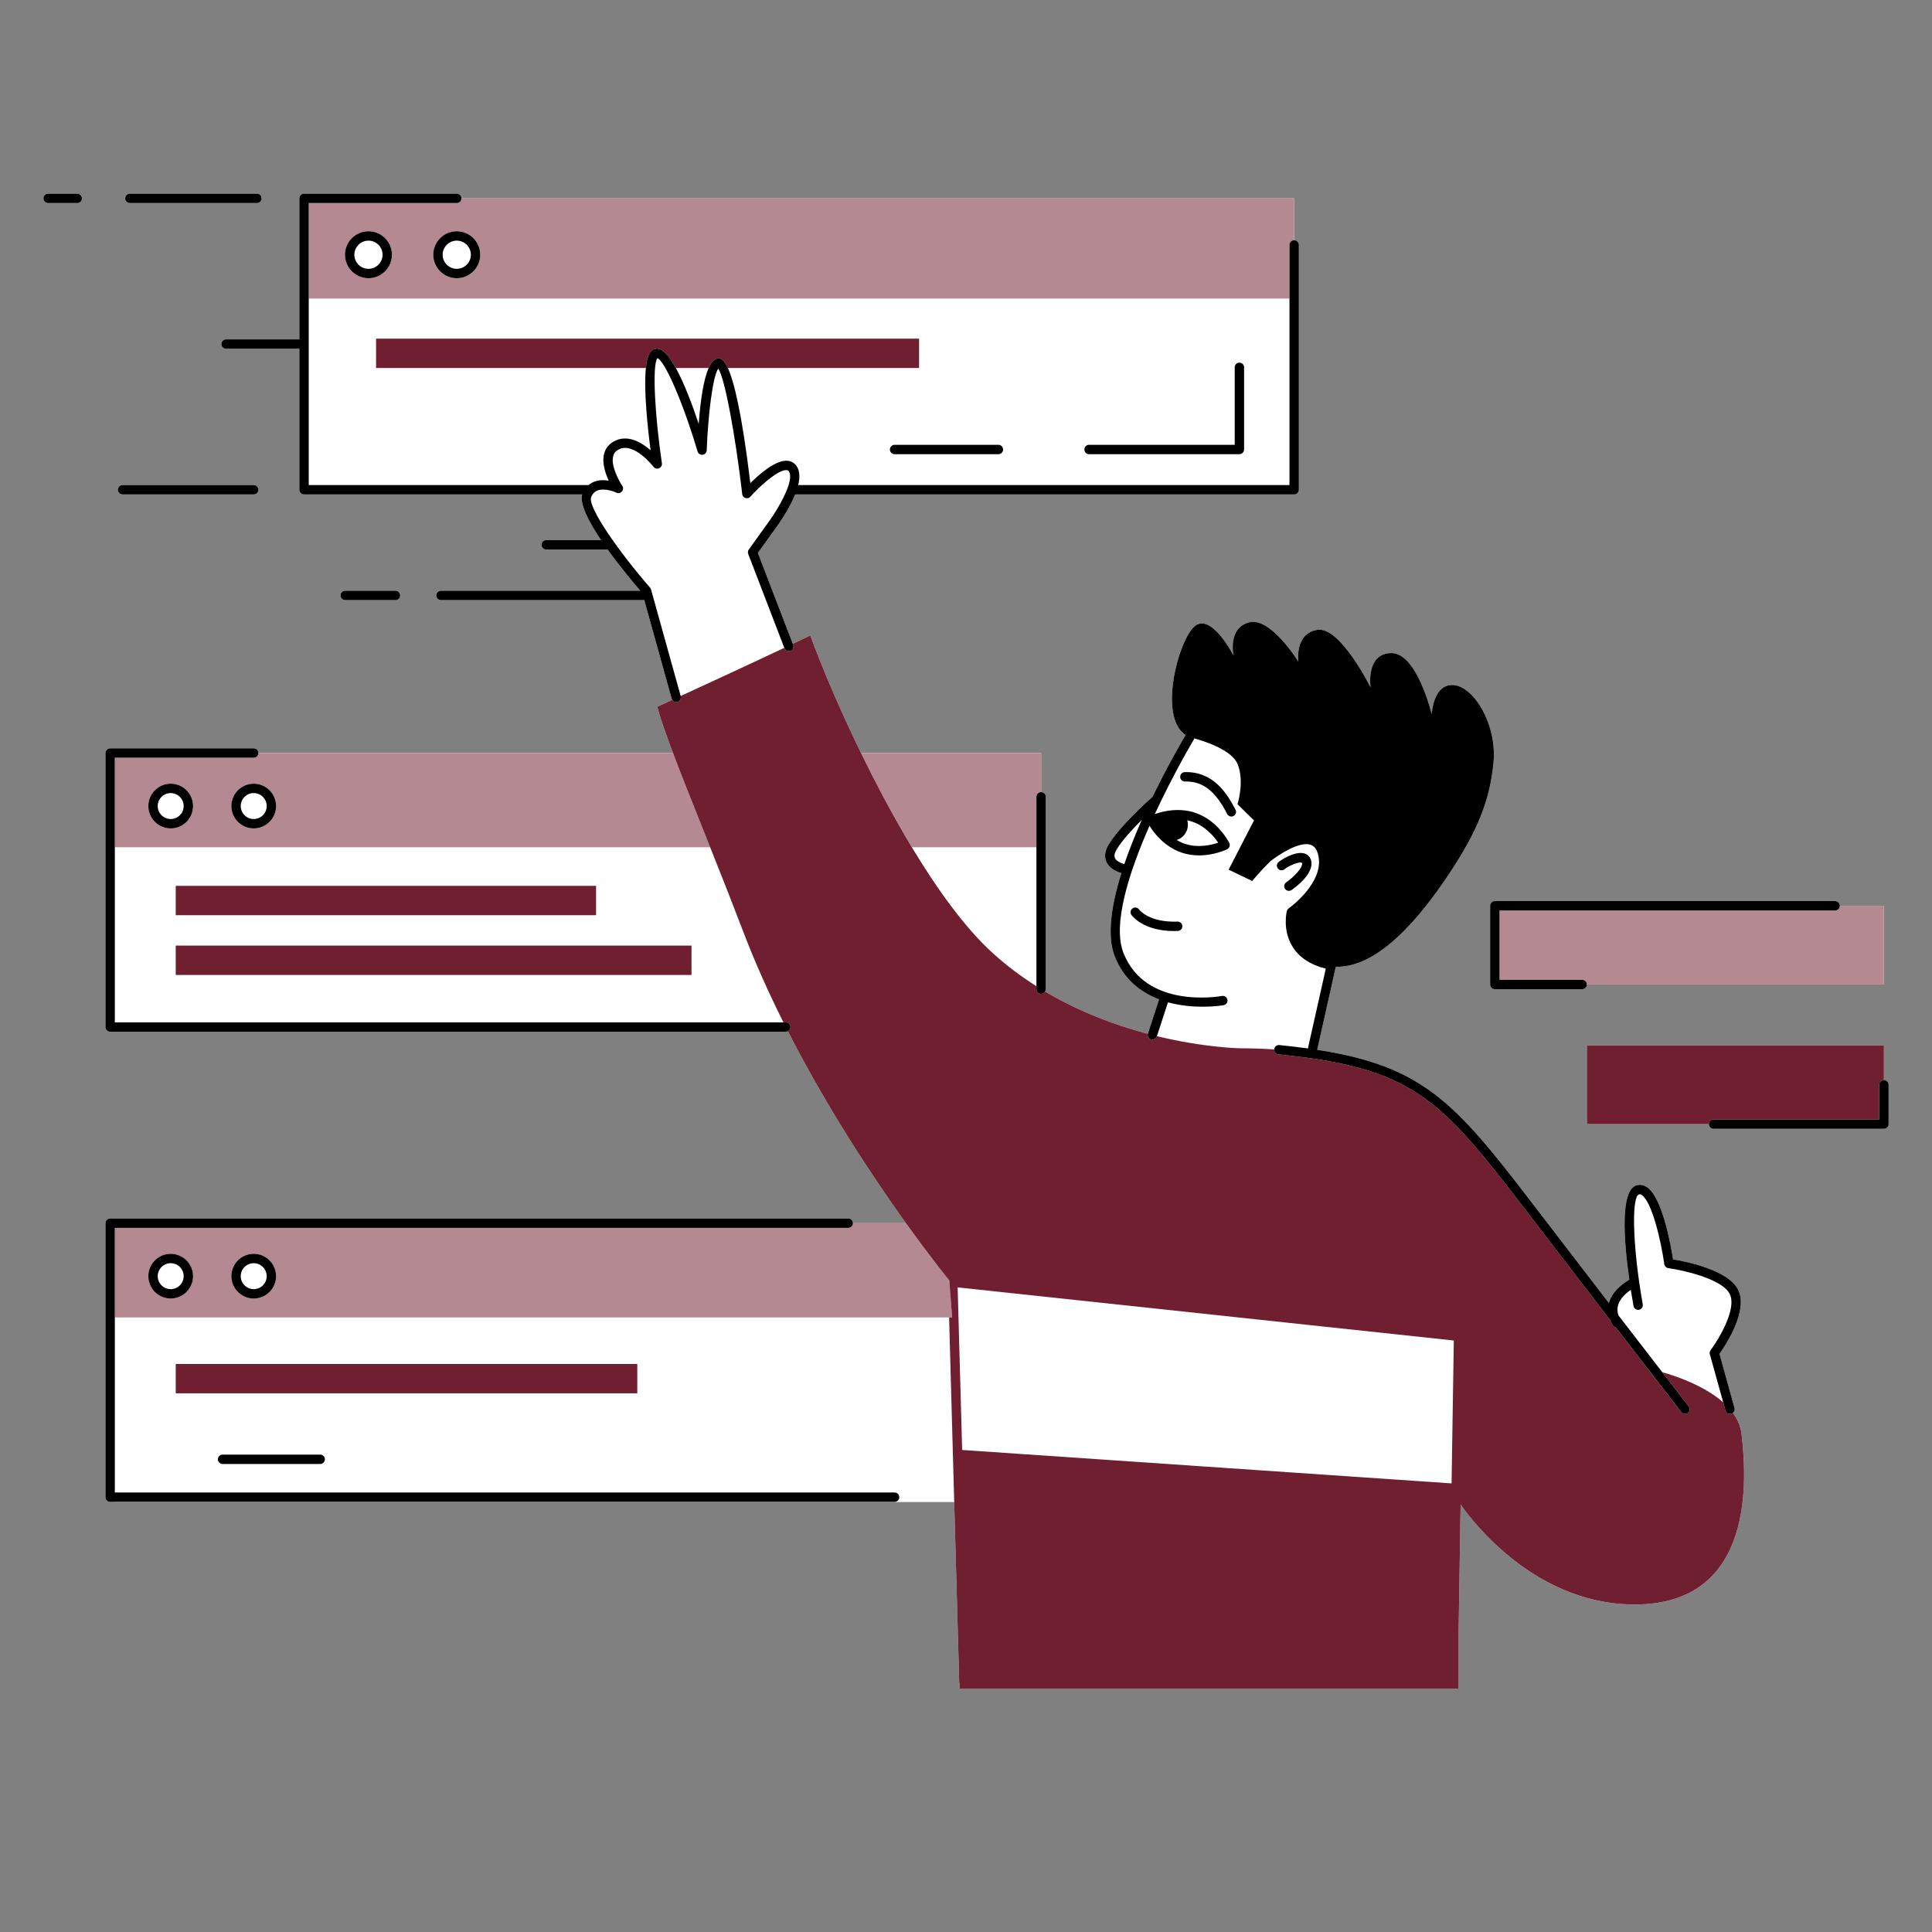 <svg xmlns="http://www.w3.org/2000/svg" xmlns:xlink="http://www.w3.org/1999/xlink" width="500" zoomAndPan="magnify" viewBox="0 0 375 375" height="500" preserveAspectRatio="xMidYMid meet" version="1.0"><rect x="0" y="0" width="375" height="375" fill="#808080" stroke="none"/><defs><clipPath id="fc7692013b"><path d="M 8.43 37.5 L 366.93 37.5 L 366.93 327.75 L 8.43 327.75 Z M 8.43 37.5 " clip-rule="nonzero"/></clipPath><clipPath id="c091257792"><path d="M 34 65 L 366 65 L 366 327.75 L 34 327.75 Z M 34 65 " clip-rule="nonzero"/></clipPath><clipPath id="899757a7af"><path d="M 8.43 37.5 L 366.93 37.5 L 366.93 292 L 8.43 292 Z M 8.43 37.5 " clip-rule="nonzero"/></clipPath></defs><g clip-path="url(#fc7692013b)"><path fill="#ffffff" d="M 336.352 274.246 C 336.629 274.027 336.766 273.652 336.664 273.289 L 333.75 262.785 C 334.996 261.027 339.344 254.43 337.395 250.391 C 335.516 246.5 327.32 244.859 324.742 244.438 C 324.309 241.68 322.68 232.512 319.727 230.465 C 319.109 230.035 318.43 229.891 317.762 230.039 C 314.395 230.785 315.18 240.891 316.246 248.391 C 315.168 249.012 313.051 250.473 312.348 252.707 C 312.328 252.777 312.312 252.852 312.293 252.922 C 307.84 247.137 302.707 240.453 297.262 233.344 C 282.43 213.977 276.137 206.922 255.672 203.762 L 259.281 187.645 C 267.695 187.902 275.945 177.613 281.223 169.691 C 286.801 161.316 289.176 155.379 289.891 148.02 C 290.602 140.656 286.09 133.234 282.113 132.969 C 278.133 132.699 277.898 138.637 277.898 138.637 C 277.898 138.637 275.078 126.734 270.059 126.762 C 265.043 126.793 266.023 133.414 266.023 133.414 C 266.023 133.414 260.145 121.539 255.691 122.25 C 251.238 122.965 252.012 128.426 252.012 128.426 C 252.012 128.426 246.668 119.699 242.453 120.797 C 238.238 121.895 239.426 127.238 239.426 127.238 C 239.426 127.238 235.031 118.629 231.766 121.656 C 228.645 124.551 224.793 139.191 230.125 142.668 C 229.734 143.32 226.82 148.219 223.699 154.664 C 222.707 155.539 217.492 160.234 215.258 163.805 C 214.445 165.105 214.281 166.289 214.766 167.328 C 215.344 168.562 216.695 169.176 217.66 169.469 C 215.715 175.684 214.797 181.637 216.371 185.641 C 218.16 190.18 221.484 192.652 224.977 193.977 L 222.809 200.617 C 222.801 200.637 222.805 200.652 222.801 200.672 C 216.672 199.051 209.652 196.492 202.848 192.457 C 202.93 192.32 202.988 192.172 202.988 192 L 202.988 154.66 C 202.988 154.156 202.578 153.75 202.078 153.75 L 202.078 146.164 L 167.129 146.164 C 167.812 147.57 168.523 148.996 169.25 150.43 C 163.656 139.438 159.297 129.004 157.285 123.324 C 156.297 123.809 155.141 124.363 153.883 124.965 L 147.102 107.332 L 150.141 103.09 C 150.824 102.184 153.098 99.055 154.34 95.969 L 251.199 95.969 C 251.703 95.969 252.109 95.559 252.109 95.059 L 252.109 47.535 C 252.109 47.035 251.703 46.625 251.199 46.625 L 251.199 38.5 L 89.566 38.5 C 89.562 38 89.156 37.594 88.656 37.594 L 59.016 37.594 C 58.512 37.594 58.105 38.004 58.105 38.504 L 58.105 65.871 L 43.879 65.871 C 43.375 65.871 42.969 66.277 42.969 66.781 C 42.969 67.285 43.375 67.691 43.879 67.691 L 58.105 67.691 L 58.105 95.059 C 58.105 95.559 58.512 95.969 59.016 95.969 L 113.004 95.969 C 112.473 97.797 114.266 101.27 116.668 104.836 L 106.016 104.836 C 105.516 104.836 105.105 105.246 105.105 105.746 C 105.105 106.25 105.516 106.656 106.016 106.656 L 117.691 106.656 C 117.77 106.656 117.836 106.633 117.906 106.617 C 120.199 109.812 122.746 112.867 124.285 114.664 L 85.594 114.664 C 85.09 114.664 84.684 115.07 84.684 115.574 C 84.684 116.074 85.09 116.484 85.594 116.484 L 124.816 116.484 C 124.895 116.484 124.965 116.457 125.039 116.438 L 130.367 135.605 C 130.391 135.695 130.43 135.77 130.477 135.844 C 129.418 136.332 128.43 136.781 127.562 137.18 C 128.16 139.43 129.332 142.746 130.859 146.766 C 130.785 146.566 130.707 146.359 130.633 146.164 L 50.156 146.164 C 50.156 145.664 49.75 145.254 49.246 145.254 L 21.379 145.254 C 20.879 145.254 20.469 145.664 20.469 146.164 L 20.469 199.348 C 20.469 199.852 20.879 200.258 21.379 200.258 L 152.516 200.258 C 152.664 200.258 152.801 200.215 152.926 200.152 C 160.652 215.289 169.52 228.605 175.848 237.418 L 165.555 237.418 C 165.555 236.914 165.145 236.508 164.645 236.508 L 21.379 236.508 C 20.879 236.508 20.469 236.914 20.469 237.418 L 20.469 290.602 C 20.469 291.105 20.879 291.512 21.379 291.512 L 185.211 291.512 L 186.18 326.516 C 186.184 326.652 186.227 326.781 186.285 326.895 L 186.293 327.801 L 283.117 327.801 L 283.117 316.676 L 283.504 292.031 C 285.816 295.34 298.484 312.055 318.383 311.414 C 340.469 310.695 339.094 287.234 338.031 278.332 C 337.852 276.812 337.234 275.457 336.352 274.246 Z M 135.066 157.492 C 135.57 158.762 136.09 160.062 136.617 161.383 C 136 159.84 135.398 158.328 134.812 156.855 C 134.895 157.062 134.98 157.281 135.066 157.492 Z M 133.574 153.742 C 133.973 154.746 134.379 155.773 134.797 156.824 C 134.383 155.777 133.973 154.746 133.574 153.742 Z M 135.227 157.898 C 135.492 158.562 135.754 159.219 136.023 159.895 C 135.754 159.219 135.488 158.559 135.227 157.898 Z M 137.207 162.859 C 137.336 163.184 137.465 163.504 137.594 163.828 C 137.465 163.504 137.336 163.18 137.207 162.859 Z M 138.496 166.09 C 138.664 166.508 138.828 166.926 138.996 167.344 C 138.828 166.926 138.66 166.508 138.496 166.09 Z M 139.805 169.383 C 139.977 169.824 140.152 170.262 140.324 170.703 C 140.152 170.262 139.977 169.824 139.805 169.383 Z M 141.125 172.73 C 141.297 173.168 141.469 173.602 141.637 174.043 C 141.469 173.602 141.297 173.168 141.125 172.73 Z M 142.477 176.191 C 142.629 176.582 142.781 176.973 142.934 177.363 C 142.781 176.973 142.629 176.582 142.477 176.191 Z M 24.301 38.504 C 24.301 38.004 24.711 37.594 25.211 37.594 L 49.871 37.594 C 50.371 37.594 50.781 38.004 50.781 38.504 C 50.781 39.008 50.371 39.414 49.871 39.414 L 25.211 39.414 C 24.711 39.414 24.301 39.008 24.301 38.504 Z M 290.145 174.902 L 356.199 174.902 C 356.703 174.902 357.109 175.309 357.109 175.812 L 365.668 175.812 L 365.668 191.094 L 308.012 191.094 C 308.012 191.598 307.605 192.004 307.102 192.004 L 290.145 192.004 C 289.645 192.004 289.234 191.598 289.234 191.094 L 289.234 175.812 C 289.234 175.309 289.641 174.902 290.145 174.902 Z M 22.879 95.059 C 22.879 94.555 23.285 94.148 23.789 94.148 L 49.246 94.148 C 49.75 94.148 50.156 94.555 50.156 95.059 C 50.156 95.559 49.75 95.969 49.246 95.969 L 23.789 95.969 C 23.285 95.969 22.879 95.559 22.879 95.059 Z M 67.008 116.484 C 66.508 116.484 66.098 116.074 66.098 115.574 C 66.098 115.07 66.508 114.664 67.008 114.664 L 76.766 114.664 C 77.27 114.664 77.676 115.07 77.676 115.574 C 77.676 116.074 77.27 116.484 76.766 116.484 Z M 15.91 38.504 C 15.91 39.008 15.504 39.414 15 39.414 L 9.34 39.414 C 8.84 39.414 8.43 39.008 8.43 38.504 C 8.43 38.004 8.84 37.594 9.34 37.594 L 15 37.594 C 15.504 37.594 15.91 38.004 15.91 38.504 Z M 366.574 210.547 L 366.574 218.191 C 366.574 218.695 366.168 219.102 365.664 219.102 L 332.602 219.102 C 332.098 219.102 331.691 218.695 331.691 218.191 L 308.016 218.191 L 308.016 202.906 L 365.668 202.906 L 365.668 209.637 C 366.168 209.637 366.574 210.047 366.574 210.547 Z M 366.574 210.547 " fill-opacity="1" fill-rule="nonzero"/></g><path fill="#ffffff" d="M 22.289 253.582 L 185.879 253.582 L 185.879 291.512 L 22.289 291.512 Z M 228.379 163.043 C 228.887 163.34 229.41 163.59 229.953 163.773 C 232.539 164.637 235.121 164.023 236.453 163.57 C 235.668 162.402 233.984 160.352 231.398 159.48 C 231.086 159.375 230.766 159.297 230.445 159.23 C 230.617 159.816 230.617 160.457 230.406 161.078 C 230.078 162.062 229.301 162.758 228.379 163.043 Z M 88.656 52.18 C 90.164 52.18 91.395 50.953 91.395 49.445 C 91.395 47.934 90.164 46.707 88.656 46.707 C 87.148 46.707 85.918 47.934 85.918 49.445 C 85.918 50.953 87.148 52.18 88.656 52.18 Z M 71.52 52.18 C 73.027 52.18 74.258 50.953 74.258 49.445 C 74.258 47.934 73.027 46.707 71.52 46.707 C 70.012 46.707 68.781 47.934 68.781 49.445 C 68.781 50.953 70.012 52.18 71.52 52.18 Z M 186.754 281.438 L 281.75 287.926 L 282.184 260.191 L 185.879 249.883 Z M 332.027 262.062 C 333.539 260.027 337.16 254.098 335.754 251.18 C 334.324 248.215 326.648 246.535 323.812 246.133 C 323.41 246.078 323.094 245.762 323.039 245.359 C 322.41 240.91 320.676 233.336 318.688 231.961 C 318.434 231.785 318.27 231.789 318.156 231.816 C 316.809 232.113 316.871 239.719 318.148 248.742 C 318.156 248.793 318.168 248.84 318.168 248.887 C 318.371 250.289 318.598 251.723 318.855 253.168 C 318.945 253.664 318.613 254.137 318.121 254.223 C 317.625 254.316 317.152 253.984 317.062 253.488 C 316.902 252.586 316.723 251.523 316.539 250.355 C 315.652 250.957 314.488 251.953 314.086 253.258 C 313.875 253.926 313.906 254.605 314.141 255.312 C 317.5 259.676 320.395 263.426 322.645 266.336 C 325.242 267.07 330.785 268.922 334.477 272.203 L 331.879 262.848 C 331.805 262.578 331.859 262.289 332.027 262.062 Z M 246.57 167.168 C 248.305 165.82 252.16 163.305 254.332 163.949 C 255.016 164.152 255.488 164.699 255.773 165.625 C 257.453 171.09 250.211 176.262 250.137 176.316 C 249.961 176.441 249.832 176.625 249.777 176.84 C 249.738 176.992 248.871 180.598 250.93 183.832 C 252.234 185.875 254.387 187.281 257.336 188.016 L 253.867 203.504 C 252.117 203.262 250.281 203.039 248.316 202.844 C 247.809 202.801 247.371 203.16 247.32 203.66 C 247.32 203.672 247.324 203.684 247.324 203.695 C 245.219 203.555 243.027 203.473 240.734 203.473 C 240.734 203.473 233.887 203.383 224.562 201.117 L 226.707 194.551 C 229.125 195.215 231.516 195.402 233.434 195.402 C 235.812 195.402 237.461 195.117 237.512 195.105 C 238.008 195.016 238.332 194.543 238.242 194.047 C 238.152 193.555 237.68 193.227 237.184 193.316 C 236.578 193.426 222.367 195.883 218.066 184.973 C 215.867 179.391 219.199 169.176 223.121 160.285 C 223.262 160.516 223.441 160.789 223.664 161.098 C 224.184 161.82 225.066 162.887 226.32 163.855 C 227.262 164.578 228.289 165.129 229.371 165.5 C 230.539 165.887 231.688 166.031 232.754 166.031 C 235.738 166.031 238.059 164.898 238.191 164.832 C 238.637 164.605 238.82 164.066 238.602 163.613 C 238.516 163.438 236.41 159.246 231.98 157.754 C 231.348 157.543 230.695 157.395 230.055 157.316 C 227.754 157.012 225.676 157.496 224.34 157.953 C 224.27 157.977 224.211 157.996 224.148 158.02 C 227.82 150.078 231.633 143.699 231.715 143.562 C 231.762 143.484 231.781 143.398 231.801 143.316 C 233.875 143.891 239.062 145.562 240.195 148.258 C 241.621 151.641 240.195 156.094 240.195 156.094 L 243.402 159.242 L 238.477 168.801 L 243.047 170.996 C 243.047 170.996 244.59 169.113 246.57 167.168 Z M 239.008 158.492 C 239.148 158.492 239.289 158.461 239.426 158.391 C 239.871 158.164 240.047 157.613 239.816 157.164 C 238.035 153.703 235.336 149.727 229.961 149.867 C 229.461 149.879 229.062 150.297 229.074 150.797 C 229.082 151.301 229.488 151.707 230.004 151.688 C 233.434 151.609 235.883 153.496 238.199 158 C 238.359 158.312 238.68 158.492 239.008 158.492 Z M 229.488 179.754 C 229.469 179.254 229.074 178.859 228.543 178.883 C 223.059 179.082 221.18 176.652 221.09 176.531 C 220.801 176.125 220.238 176.027 219.828 176.316 C 219.418 176.605 219.316 177.172 219.605 177.582 C 219.699 177.715 221.875 180.715 227.887 180.715 C 228.121 180.715 228.363 180.711 228.613 180.699 C 229.113 180.68 229.508 180.258 229.488 179.754 Z M 248.102 168.648 C 248.441 169.004 249.02 169.012 249.383 168.676 C 249.949 168.16 252.254 167.098 252.727 167.492 C 252.945 168.414 251.082 170.27 249.652 171.258 C 249.242 171.543 249.137 172.109 249.422 172.523 C 249.598 172.781 249.883 172.918 250.172 172.918 C 250.352 172.918 250.531 172.863 250.688 172.758 C 251.43 172.246 255.09 169.574 254.5 167.078 C 254.332 166.352 253.855 165.844 253.16 165.648 C 251.316 165.125 248.457 167.031 248.105 167.383 C 247.754 167.734 247.758 168.289 248.102 168.648 Z M 216.805 164.77 C 216.34 165.512 216.211 166.113 216.414 166.555 C 216.691 167.152 217.547 167.527 218.227 167.73 C 219.219 164.824 220.398 161.898 221.633 159.117 C 219.891 160.855 217.914 162.996 216.805 164.77 Z M 30.617 247.703 C 30.617 249.094 31.746 250.223 33.133 250.223 C 34.523 250.223 35.652 249.094 35.652 247.703 C 35.652 246.316 34.523 245.184 33.133 245.184 C 31.746 245.184 30.617 246.316 30.617 247.703 Z M 33.133 158.973 C 34.523 158.973 35.652 157.844 35.652 156.453 C 35.652 155.066 34.523 153.934 33.133 153.934 C 31.746 153.934 30.617 155.066 30.617 156.453 C 30.617 157.844 31.746 158.973 33.133 158.973 Z M 49.246 158.973 C 50.633 158.973 51.766 157.844 51.766 156.453 C 51.766 155.066 50.637 153.934 49.246 153.934 C 47.855 153.934 46.727 155.066 46.727 156.453 C 46.727 157.844 47.859 158.973 49.246 158.973 Z M 137.551 71.426 L 131.18 71.426 C 132.816 74.398 134.406 78.637 135.621 82.285 C 135.941 77.902 136.523 73.73 137.551 71.426 Z M 46.727 247.703 C 46.727 249.094 47.855 250.223 49.246 250.223 C 50.633 250.223 51.766 249.094 51.766 247.703 C 51.766 246.316 50.637 245.184 49.246 245.184 C 47.859 245.184 46.727 246.316 46.727 247.703 Z M 148.676 102.012 C 150.25 99.93 152.02 97.035 152.863 94.734 C 152.871 94.719 152.879 94.703 152.883 94.684 C 153.383 93.309 153.547 92.152 153.133 91.52 C 153.012 91.336 152.887 91.262 152.676 91.246 C 151.262 91.148 148.34 93.586 146.32 95.684 C 146.309 95.691 146.305 95.699 146.293 95.711 C 146.066 95.945 145.848 96.18 145.645 96.406 C 145.406 96.672 145.031 96.773 144.691 96.668 C 144.352 96.559 144.102 96.262 144.062 95.902 C 144.031 95.629 144 95.352 143.965 95.078 C 143.965 95.07 143.961 95.062 143.961 95.059 C 143.961 95.055 143.961 95.055 143.961 95.051 C 142.738 84.781 140.742 73.477 139.414 71.543 C 138.352 72.98 137.414 80.641 137.176 87.398 C 137.16 87.844 136.824 88.211 136.379 88.27 C 135.934 88.32 135.52 88.051 135.395 87.625 C 132.605 78.23 129.09 70.09 127.598 69.516 C 126.527 70.93 127.168 81.074 128.473 89.918 C 128.531 90.328 128.309 90.727 127.926 90.887 C 127.543 91.051 127.102 90.934 126.848 90.605 C 126.809 90.555 122.953 85.594 119.996 87.289 C 119.453 87.602 119.141 88.016 119.004 88.602 C 118.57 90.461 120.141 93.34 120.781 94.293 C 121.012 94.633 120.984 95.086 120.715 95.398 C 120.445 95.707 120.004 95.801 119.633 95.621 C 119.043 95.344 117.234 94.719 115.98 95.199 C 115.703 95.305 115.461 95.461 115.258 95.672 C 115.246 95.684 115.238 95.695 115.227 95.707 C 115.039 95.91 114.879 96.16 114.75 96.465 C 113.969 98.324 120.074 107.047 126.18 114.066 C 126.266 114.168 126.332 114.289 126.367 114.418 L 132.117 135.094 C 138.148 132.324 146.148 128.625 152.234 125.746 L 145.23 107.527 C 145.121 107.242 145.16 106.918 145.34 106.668 Z M 152.066 198.438 L 22.289 198.438 L 22.289 164.453 L 137.844 164.453 C 136.797 161.836 135.781 159.293 134.809 156.855 C 137.734 164.203 141.105 172.543 144.195 180.66 C 146.508 186.73 149.199 192.703 152.066 198.438 Z M 34.109 177.641 L 115.695 177.641 L 115.695 171.941 L 34.109 171.941 Z M 134.219 183.543 L 34.109 183.543 L 34.109 189.242 L 134.219 189.242 Z M 114.25 94.148 L 59.926 94.148 L 59.926 57.953 L 250.289 57.953 L 250.289 94.148 L 154.93 94.148 C 155.266 92.754 155.273 91.469 154.652 90.523 C 154.223 89.867 153.586 89.488 152.812 89.43 C 150.578 89.266 147.473 91.957 145.641 93.77 C 143.961 79.859 142.43 73.941 141.273 71.426 L 178.391 71.426 L 178.391 65.727 L 72.996 65.727 L 72.996 71.426 L 125.363 71.426 C 124.93 75.715 125.691 82.887 126.281 87.395 C 124.477 85.828 121.719 84.199 119.086 85.711 C 118.105 86.277 117.477 87.113 117.227 88.195 C 116.836 89.879 117.488 91.852 118.156 93.297 C 117.281 93.152 116.27 93.141 115.34 93.496 C 114.93 93.648 114.574 93.879 114.25 94.148 Z M 210.477 87.246 C 210.477 87.75 210.887 88.156 211.391 88.156 L 240.566 88.156 C 241.07 88.156 241.477 87.75 241.477 87.246 L 241.477 71.297 C 241.477 70.793 241.07 70.387 240.566 70.387 C 240.062 70.387 239.656 70.793 239.656 71.297 L 239.656 86.336 L 211.391 86.336 C 210.887 86.336 210.477 86.746 210.477 87.246 Z M 193.789 86.336 L 173.645 86.336 C 173.141 86.336 172.734 86.746 172.734 87.246 C 172.734 87.75 173.141 88.156 173.645 88.156 L 193.789 88.156 C 194.293 88.156 194.699 87.75 194.699 87.246 C 194.699 86.746 194.293 86.336 193.789 86.336 Z M 192.637 184.945 C 195.359 187.426 198.234 189.559 201.168 191.422 L 201.168 164.453 L 176.992 164.453 C 181.922 172.629 187.297 180.09 192.637 184.945 Z M 192.637 184.945 " fill-opacity="1" fill-rule="nonzero"/><path fill="#b48992" d="M 89.566 38.504 C 89.566 39.008 89.156 39.414 88.656 39.414 L 59.926 39.414 L 59.926 57.953 L 250.289 57.953 L 250.289 47.535 C 250.289 47.035 250.699 46.625 251.199 46.625 L 251.199 38.5 L 89.566 38.5 C 89.566 38.504 89.566 38.504 89.566 38.504 Z M 71.52 54 C 69.008 54 66.961 51.957 66.961 49.445 C 66.961 46.93 69.008 44.887 71.52 44.887 C 74.031 44.887 76.078 46.93 76.078 49.445 C 76.078 51.957 74.031 54 71.52 54 Z M 93.215 49.445 C 93.215 51.957 91.168 54 88.656 54 C 86.145 54 84.098 51.957 84.098 49.445 C 84.098 46.93 86.145 44.887 88.656 44.887 C 91.168 44.887 93.215 46.93 93.215 49.445 Z M 133.574 153.742 C 133.547 153.668 133.516 153.59 133.484 153.512 C 133.18 152.742 132.883 151.984 132.59 151.242 C 132.531 151.094 132.473 150.941 132.414 150.793 C 132.27 150.422 132.129 150.059 131.988 149.695 C 131.902 149.473 131.82 149.258 131.734 149.039 C 131.52 148.484 131.309 147.938 131.105 147.402 C 131.023 147.191 130.941 146.977 130.863 146.766 C 130.785 146.57 130.707 146.359 130.633 146.164 L 50.156 146.164 C 50.156 146.668 49.75 147.074 49.246 147.074 L 22.289 147.074 L 22.289 164.453 L 137.844 164.453 C 136.344 160.703 134.898 157.094 133.574 153.742 Z M 33.133 160.793 C 30.742 160.793 28.793 158.848 28.793 156.453 C 28.793 154.062 30.742 152.113 33.133 152.113 C 35.527 152.113 37.473 154.062 37.473 156.453 C 37.473 158.848 35.527 160.793 33.133 160.793 Z M 49.246 160.793 C 46.852 160.793 44.906 158.848 44.906 156.453 C 44.906 154.062 46.852 152.113 49.246 152.113 C 51.637 152.113 53.586 154.062 53.586 156.453 C 53.586 158.848 51.641 160.793 49.246 160.793 Z M 167.129 146.164 L 202.078 146.164 L 202.078 153.75 C 201.574 153.75 201.168 154.156 201.168 154.66 L 201.168 164.453 L 176.988 164.453 C 176.938 164.371 176.891 164.285 176.84 164.199 C 176.02 162.832 175.211 161.449 174.418 160.055 C 174.344 159.926 174.273 159.793 174.199 159.66 C 173.422 158.289 172.66 156.906 171.914 155.523 C 171.812 155.332 171.715 155.145 171.613 154.957 C 170.891 153.605 170.18 152.25 169.492 150.902 C 169.41 150.746 169.332 150.59 169.254 150.43 C 168.523 148.996 167.812 147.57 167.129 146.164 Z M 175.852 237.418 L 165.555 237.418 C 165.555 237.922 165.145 238.332 164.645 238.332 L 22.289 238.332 L 22.289 255.711 L 184.816 255.711 L 184.254 248.535 C 184.254 248.535 180.848 244.383 175.852 237.418 Z M 33.133 252.043 C 30.742 252.043 28.793 250.098 28.793 247.703 C 28.793 245.312 30.742 243.363 33.133 243.363 C 35.527 243.363 37.473 245.312 37.473 247.703 C 37.473 250.098 35.527 252.043 33.133 252.043 Z M 49.246 252.043 C 46.852 252.043 44.906 250.098 44.906 247.703 C 44.906 245.312 46.852 243.363 49.246 243.363 C 51.637 243.363 53.586 245.312 53.586 247.703 C 53.586 250.098 51.641 252.043 49.246 252.043 Z M 365.664 175.812 L 365.664 191.094 L 308.012 191.094 C 308.012 190.594 307.602 190.184 307.102 190.184 L 291.055 190.184 L 291.055 176.723 L 356.199 176.723 C 356.703 176.723 357.109 176.316 357.109 175.812 Z M 365.664 175.812 " fill-opacity="1" fill-rule="nonzero"/><g clip-path="url(#c091257792)"><path fill="#6f1f2f" d="M 336.352 274.246 C 336.258 274.32 336.152 274.375 336.031 274.41 C 335.949 274.43 335.867 274.441 335.789 274.441 C 335.391 274.441 335.023 274.176 334.91 273.773 L 334.477 272.207 C 330.785 268.926 325.242 267.07 322.645 266.34 C 325.836 270.469 327.727 272.91 327.777 272.973 C 328.086 273.371 328.012 273.941 327.613 274.25 C 327.449 274.379 327.254 274.441 327.059 274.441 C 326.785 274.441 326.516 274.32 326.336 274.09 C 326.254 273.984 321.242 267.52 313.652 257.668 C 313.398 257.625 313.16 257.48 313.02 257.242 C 312.809 256.883 312.637 256.527 312.5 256.172 C 307.688 249.922 301.945 242.457 295.816 234.449 C 279.371 212.977 274.004 207.25 248.133 204.656 C 247.645 204.605 247.293 204.176 247.324 203.691 C 245.215 203.551 243.027 203.473 240.73 203.473 C 240.73 203.473 233.887 203.379 224.559 201.117 L 224.539 201.18 C 224.414 201.562 224.055 201.809 223.672 201.809 C 223.578 201.809 223.484 201.793 223.391 201.762 C 222.93 201.613 222.68 201.129 222.801 200.668 C 216.672 199.047 209.648 196.488 202.848 192.453 C 202.688 192.723 202.41 192.91 202.074 192.91 C 201.574 192.91 201.164 192.504 201.164 192 L 201.164 191.418 C 198.23 189.559 195.355 187.422 192.637 184.945 C 187.297 180.086 181.918 172.629 176.988 164.453 L 176.984 164.453 C 176.938 164.367 176.887 164.281 176.836 164.199 C 176.016 162.832 175.211 161.449 174.418 160.055 C 174.344 159.922 174.27 159.793 174.195 159.66 C 173.418 158.285 172.656 156.906 171.91 155.52 C 171.812 155.332 171.711 155.145 171.609 154.957 C 170.887 153.602 170.18 152.25 169.488 150.902 C 169.41 150.742 169.328 150.586 169.25 150.43 C 163.656 139.438 159.297 129 157.285 123.324 C 156.297 123.805 155.141 124.363 153.883 124.961 L 153.945 125.129 C 154.125 125.602 153.891 126.125 153.422 126.305 C 152.953 126.488 152.426 126.254 152.246 125.781 L 152.23 125.746 C 146.145 128.625 138.145 132.32 132.113 135.094 L 132.117 135.117 C 132.254 135.602 131.969 136.102 131.484 136.238 C 131.402 136.262 131.32 136.27 131.242 136.27 C 130.93 136.27 130.641 136.105 130.477 135.844 C 129.414 136.332 128.43 136.781 127.562 137.18 C 128.16 139.426 129.332 142.742 130.859 146.766 C 130.938 146.973 131.02 147.188 131.102 147.402 C 131.305 147.938 131.516 148.48 131.73 149.039 C 131.816 149.258 131.898 149.473 131.984 149.695 C 132.125 150.055 132.27 150.422 132.414 150.793 C 132.473 150.941 132.531 151.094 132.59 151.242 C 132.879 151.984 133.176 152.738 133.48 153.512 C 133.512 153.586 133.543 153.664 133.574 153.742 C 136.754 161.789 140.66 171.371 144.195 180.656 C 146.504 186.73 149.195 192.699 152.062 198.438 L 152.516 198.438 C 153.016 198.438 153.426 198.844 153.426 199.348 C 153.426 199.699 153.215 200 152.922 200.148 C 160.648 215.289 169.516 228.602 175.844 237.418 L 175.848 237.418 C 180.844 244.383 184.25 248.531 184.25 248.531 L 184.812 255.707 L 184.219 255.707 L 186.18 326.512 C 186.184 326.652 186.223 326.777 186.281 326.895 L 186.289 327.797 L 283.117 327.797 L 283.117 316.676 L 283.504 292.027 C 285.816 295.34 298.48 312.051 318.383 311.41 C 340.469 310.691 339.094 287.23 338.027 278.328 C 337.852 276.812 337.234 275.457 336.352 274.246 Z M 281.75 287.926 L 186.754 281.438 L 185.879 249.883 L 282.184 260.191 Z M 34.109 264.746 L 123.699 264.746 L 123.699 270.445 L 34.109 270.445 Z M 115.695 177.641 L 34.109 177.641 L 34.109 171.941 L 115.695 171.941 Z M 125.363 71.426 L 72.996 71.426 L 72.996 65.727 L 178.391 65.727 L 178.391 71.426 L 141.273 71.426 C 140.414 69.543 139.758 69.559 139.414 69.57 C 138.668 69.594 138.055 70.289 137.551 71.426 L 131.18 71.426 C 129.988 69.266 128.77 67.77 127.645 67.672 C 127.16 67.637 126.691 67.816 126.336 68.195 C 125.82 68.742 125.52 69.902 125.363 71.426 Z M 34.109 183.543 L 134.219 183.543 L 134.219 189.242 L 34.109 189.242 Z M 365.664 202.906 L 365.664 209.637 C 365.164 209.637 364.754 210.047 364.754 210.547 L 364.754 217.281 L 332.602 217.281 C 332.098 217.281 331.691 217.688 331.691 218.191 L 308.016 218.191 L 308.016 202.906 Z M 365.664 202.906 " fill-opacity="1" fill-rule="nonzero"/></g><g clip-path="url(#899757a7af)"><path fill="#000000" d="M 337.395 250.391 C 335.516 246.5 327.32 244.859 324.742 244.438 C 324.309 241.68 322.68 232.512 319.727 230.465 C 319.109 230.035 318.43 229.891 317.762 230.039 C 314.395 230.785 315.18 240.891 316.246 248.391 C 315.168 249.012 313.051 250.473 312.348 252.707 C 312.328 252.777 312.312 252.848 312.293 252.922 C 307.84 247.137 302.707 240.453 297.262 233.344 C 282.43 213.977 276.137 206.922 255.672 203.762 L 259.281 187.645 C 267.695 187.902 275.945 177.613 281.223 169.691 C 286.801 161.316 289.176 155.379 289.891 148.02 C 290.602 140.656 286.09 133.234 282.113 132.969 C 278.133 132.699 277.898 138.637 277.898 138.637 C 277.898 138.637 275.078 126.734 270.059 126.762 C 265.043 126.793 266.023 133.414 266.023 133.414 C 266.023 133.414 260.145 121.539 255.691 122.25 C 251.238 122.965 252.012 128.426 252.012 128.426 C 252.012 128.426 246.668 119.699 242.453 120.797 C 238.238 121.895 239.426 127.238 239.426 127.238 C 239.426 127.238 235.031 118.629 231.766 121.656 C 228.645 124.551 224.793 139.191 230.125 142.668 C 229.734 143.32 226.82 148.219 223.699 154.664 C 222.707 155.539 217.492 160.234 215.258 163.805 C 214.445 165.105 214.281 166.289 214.766 167.328 C 215.344 168.562 216.695 169.176 217.66 169.469 C 215.715 175.684 214.797 181.637 216.371 185.641 C 218.16 190.18 221.484 192.652 224.977 193.977 L 222.809 200.617 C 222.801 200.637 222.805 200.652 222.801 200.672 C 222.68 201.133 222.93 201.613 223.391 201.766 C 223.484 201.797 223.578 201.809 223.672 201.809 C 224.055 201.809 224.414 201.566 224.539 201.184 L 224.559 201.117 L 226.703 194.551 C 229.125 195.215 231.516 195.402 233.43 195.402 C 235.812 195.402 237.461 195.117 237.512 195.105 C 238.004 195.016 238.332 194.543 238.242 194.047 C 238.152 193.555 237.676 193.227 237.184 193.316 C 236.578 193.426 222.363 195.883 218.066 184.973 C 215.867 179.391 219.199 169.176 223.117 160.285 C 223.258 160.516 223.441 160.789 223.66 161.098 C 224.184 161.82 225.066 162.887 226.32 163.855 C 227.262 164.578 228.285 165.129 229.371 165.5 C 230.539 165.887 231.688 166.031 232.754 166.031 C 235.738 166.031 238.059 164.898 238.191 164.832 C 238.637 164.605 238.82 164.066 238.602 163.613 C 238.512 163.438 236.41 159.246 231.977 157.754 C 231.348 157.543 230.695 157.395 230.055 157.316 C 227.754 157.012 225.676 157.496 224.336 157.953 C 224.266 157.977 224.211 157.996 224.145 158.02 C 227.82 150.078 231.629 143.699 231.715 143.562 C 231.762 143.484 231.781 143.398 231.801 143.316 C 233.871 143.891 239.062 145.562 240.195 148.258 C 241.621 151.641 240.195 156.094 240.195 156.094 L 243.402 159.242 L 238.473 168.801 L 243.047 170.996 C 243.047 170.996 244.59 169.113 246.57 167.172 C 248.305 165.82 252.16 163.305 254.332 163.949 C 255.016 164.152 255.488 164.703 255.773 165.625 C 257.453 171.09 250.211 176.266 250.137 176.316 C 249.957 176.441 249.832 176.629 249.777 176.84 C 249.738 176.992 248.871 180.598 250.93 183.832 C 252.234 185.875 254.387 187.281 257.336 188.016 L 253.863 203.504 C 252.113 203.262 250.277 203.043 248.316 202.844 C 247.809 202.801 247.371 203.16 247.32 203.66 C 247.32 203.672 247.324 203.684 247.324 203.695 C 247.293 204.18 247.648 204.609 248.133 204.656 C 274.004 207.254 279.371 212.977 295.816 234.453 C 301.945 242.461 307.688 249.926 312.5 256.176 C 312.637 256.531 312.809 256.887 313.02 257.242 C 313.16 257.484 313.398 257.629 313.652 257.672 C 321.246 267.52 326.254 273.984 326.34 274.09 C 326.52 274.324 326.785 274.445 327.059 274.445 C 327.254 274.445 327.449 274.383 327.617 274.254 C 328.012 273.945 328.086 273.371 327.777 272.977 C 327.727 272.914 325.836 270.473 322.645 266.344 C 320.395 263.43 317.5 259.68 314.141 255.32 C 313.906 254.609 313.879 253.93 314.086 253.262 C 314.492 251.957 315.652 250.961 316.539 250.363 C 316.723 251.527 316.902 252.594 317.066 253.492 C 317.152 253.988 317.625 254.32 318.121 254.23 C 318.613 254.141 318.945 253.668 318.855 253.172 C 318.598 251.727 318.371 250.293 318.172 248.895 C 318.172 248.844 318.156 248.797 318.148 248.75 C 316.871 239.723 316.809 232.121 318.156 231.82 C 318.273 231.793 318.434 231.789 318.688 231.965 C 320.676 233.344 322.41 240.914 323.039 245.367 C 323.094 245.766 323.41 246.082 323.812 246.141 C 326.648 246.539 334.324 248.223 335.754 251.188 C 337.16 254.102 333.543 260.031 332.027 262.07 C 331.859 262.293 331.805 262.586 331.879 262.855 L 334.477 272.211 L 334.914 273.781 C 335.023 274.184 335.391 274.445 335.789 274.445 C 335.867 274.445 335.949 274.434 336.031 274.414 C 336.152 274.379 336.258 274.324 336.352 274.25 C 336.633 274.031 336.766 273.656 336.668 273.293 L 333.754 262.789 C 334.996 261.027 339.344 254.43 337.395 250.391 Z M 218.227 167.73 C 217.551 167.527 216.691 167.152 216.414 166.551 C 216.207 166.113 216.34 165.512 216.805 164.77 C 217.914 162.992 219.891 160.852 221.633 159.117 C 220.398 161.898 219.219 164.824 218.227 167.73 Z M 230.406 161.078 C 230.617 160.457 230.617 159.816 230.445 159.23 C 230.766 159.297 231.086 159.375 231.398 159.48 C 233.984 160.352 235.668 162.402 236.453 163.57 C 235.121 164.023 232.539 164.637 229.953 163.773 C 229.41 163.59 228.887 163.34 228.379 163.043 C 229.301 162.758 230.078 162.062 230.406 161.078 Z M 229.488 179.754 C 229.508 180.258 229.113 180.68 228.613 180.699 C 228.367 180.711 228.125 180.715 227.887 180.715 C 221.875 180.715 219.699 177.715 219.605 177.582 C 219.316 177.172 219.418 176.605 219.828 176.316 C 220.238 176.027 220.801 176.125 221.094 176.531 C 221.184 176.652 223.062 179.082 228.543 178.883 C 229.074 178.859 229.469 179.254 229.488 179.754 Z M 252.727 167.492 C 252.254 167.098 249.949 168.16 249.383 168.676 C 249.02 169.016 248.441 169.004 248.102 168.648 C 247.758 168.289 247.754 167.734 248.102 167.383 C 248.453 167.031 251.316 165.125 253.156 165.648 C 253.852 165.844 254.328 166.352 254.5 167.078 C 255.086 169.574 251.426 172.246 250.688 172.758 C 250.531 172.863 250.348 172.918 250.172 172.918 C 249.883 172.918 249.598 172.781 249.422 172.523 C 249.137 172.109 249.238 171.543 249.652 171.258 C 251.082 170.27 252.945 168.414 252.727 167.492 Z M 210.477 87.246 C 210.477 86.746 210.887 86.336 211.391 86.336 L 239.656 86.336 L 239.656 71.297 C 239.656 70.793 240.062 70.387 240.566 70.387 C 241.07 70.387 241.477 70.793 241.477 71.297 L 241.477 87.246 C 241.477 87.75 241.07 88.156 240.566 88.156 L 211.391 88.156 C 210.887 88.156 210.477 87.75 210.477 87.246 Z M 172.73 87.246 C 172.73 86.746 173.141 86.336 173.641 86.336 L 193.789 86.336 C 194.293 86.336 194.699 86.746 194.699 87.246 C 194.699 87.75 194.293 88.156 193.789 88.156 L 173.641 88.156 C 173.141 88.156 172.73 87.75 172.73 87.246 Z M 66.961 49.445 C 66.961 51.957 69.008 54 71.52 54 C 74.031 54 76.074 51.957 76.074 49.445 C 76.074 46.93 74.031 44.887 71.52 44.887 C 69.008 44.887 66.961 46.93 66.961 49.445 Z M 74.258 49.445 C 74.258 50.953 73.027 52.18 71.52 52.18 C 70.012 52.18 68.781 50.953 68.781 49.445 C 68.781 47.934 70.012 46.707 71.52 46.707 C 73.027 46.707 74.258 47.934 74.258 49.445 Z M 84.098 49.445 C 84.098 51.957 86.145 54 88.656 54 C 91.168 54 93.211 51.957 93.211 49.445 C 93.211 46.93 91.168 44.887 88.656 44.887 C 86.145 44.887 84.098 46.93 84.098 49.445 Z M 91.395 49.445 C 91.395 50.953 90.164 52.18 88.656 52.18 C 87.148 52.18 85.918 50.953 85.918 49.445 C 85.918 47.934 87.148 46.707 88.656 46.707 C 90.164 46.707 91.395 47.934 91.395 49.445 Z M 202.988 154.66 L 202.988 192 C 202.988 192.172 202.93 192.32 202.848 192.457 C 202.691 192.723 202.41 192.914 202.078 192.914 C 201.574 192.914 201.168 192.504 201.168 192 L 201.168 154.66 C 201.168 154.156 201.574 153.75 202.078 153.75 C 202.578 153.75 202.988 154.156 202.988 154.66 Z M 20.469 199.348 L 20.469 146.164 C 20.469 145.664 20.879 145.254 21.379 145.254 L 49.246 145.254 C 49.75 145.254 50.156 145.664 50.156 146.164 C 50.156 146.668 49.75 147.074 49.246 147.074 L 22.289 147.074 L 22.289 198.438 L 152.516 198.438 C 153.02 198.438 153.43 198.848 153.43 199.348 C 153.43 199.703 153.219 200 152.926 200.152 C 152.801 200.215 152.664 200.258 152.516 200.258 L 21.379 200.258 C 20.879 200.258 20.469 199.852 20.469 199.348 Z M 28.793 156.453 C 28.793 158.848 30.742 160.793 33.133 160.793 C 35.527 160.793 37.473 158.848 37.473 156.453 C 37.473 154.062 35.527 152.113 33.133 152.113 C 30.742 152.113 28.793 154.062 28.793 156.453 Z M 35.652 156.453 C 35.652 157.844 34.523 158.973 33.133 158.973 C 31.742 158.973 30.613 157.844 30.613 156.453 C 30.613 155.066 31.742 153.934 33.133 153.934 C 34.523 153.934 35.652 155.066 35.652 156.453 Z M 44.906 156.453 C 44.906 158.848 46.852 160.793 49.246 160.793 C 51.637 160.793 53.586 158.848 53.586 156.453 C 53.586 154.062 51.641 152.113 49.246 152.113 C 46.852 152.113 44.906 154.062 44.906 156.453 Z M 51.766 156.453 C 51.766 157.844 50.637 158.973 49.246 158.973 C 47.855 158.973 46.727 157.844 46.727 156.453 C 46.727 155.066 47.855 153.934 49.246 153.934 C 50.637 153.934 51.766 155.066 51.766 156.453 Z M 174.551 290.602 C 174.551 291.105 174.145 291.512 173.641 291.512 L 21.379 291.512 C 20.879 291.512 20.469 291.105 20.469 290.602 L 20.469 237.418 C 20.469 236.918 20.879 236.508 21.379 236.508 L 164.645 236.508 C 165.145 236.508 165.555 236.918 165.555 237.418 C 165.555 237.922 165.145 238.332 164.645 238.332 L 22.289 238.332 L 22.289 289.691 L 173.641 289.691 C 174.145 289.691 174.551 290.102 174.551 290.602 Z M 43.203 282.34 L 62.148 282.34 C 62.648 282.34 63.059 282.746 63.059 283.25 C 63.059 283.754 62.648 284.16 62.148 284.16 L 43.203 284.16 C 42.703 284.16 42.293 283.754 42.293 283.25 C 42.293 282.746 42.703 282.34 43.203 282.34 Z M 28.793 247.703 C 28.793 250.098 30.742 252.043 33.133 252.043 C 35.527 252.043 37.473 250.098 37.473 247.703 C 37.473 245.312 35.527 243.363 33.133 243.363 C 30.742 243.363 28.793 245.312 28.793 247.703 Z M 35.652 247.703 C 35.652 249.094 34.523 250.223 33.133 250.223 C 31.742 250.223 30.613 249.094 30.613 247.703 C 30.613 246.316 31.742 245.184 33.133 245.184 C 34.523 245.184 35.652 246.316 35.652 247.703 Z M 53.586 247.703 C 53.586 245.312 51.641 243.363 49.246 243.363 C 46.852 243.363 44.906 245.312 44.906 247.703 C 44.906 250.098 46.852 252.043 49.246 252.043 C 51.637 252.043 53.586 250.098 53.586 247.703 Z M 46.727 247.703 C 46.727 246.316 47.855 245.184 49.246 245.184 C 50.633 245.184 51.766 246.316 51.766 247.703 C 51.766 249.094 50.637 250.223 49.246 250.223 C 47.859 250.223 46.727 249.094 46.727 247.703 Z M 43.879 65.871 L 58.105 65.871 L 58.105 38.504 C 58.105 38.004 58.512 37.594 59.016 37.594 L 88.656 37.594 C 89.156 37.594 89.562 38 89.566 38.5 C 89.566 38.504 89.566 38.504 89.566 38.504 C 89.566 39.008 89.156 39.414 88.656 39.414 L 59.926 39.414 L 59.926 94.148 L 114.254 94.148 C 114.574 93.879 114.93 93.648 115.34 93.496 C 116.27 93.141 117.281 93.152 118.156 93.297 C 117.488 91.852 116.836 89.879 117.227 88.195 C 117.477 87.113 118.105 86.277 119.086 85.711 C 121.723 84.199 124.477 85.828 126.281 87.395 C 125.691 82.891 124.93 75.715 125.363 71.426 C 125.52 69.902 125.82 68.742 126.336 68.195 C 126.691 67.816 127.16 67.637 127.645 67.672 C 128.77 67.77 129.988 69.266 131.18 71.426 C 132.816 74.398 134.406 78.637 135.621 82.285 C 135.941 77.902 136.523 73.73 137.551 71.426 C 138.055 70.289 138.668 69.594 139.414 69.57 C 139.758 69.559 140.414 69.543 141.273 71.426 C 142.43 73.941 143.961 79.859 145.641 93.77 C 147.473 91.957 150.578 89.266 152.812 89.43 C 153.59 89.488 154.227 89.867 154.652 90.523 C 155.273 91.469 155.266 92.754 154.93 94.148 L 250.289 94.148 L 250.289 47.535 C 250.289 47.035 250.699 46.625 251.199 46.625 C 251.703 46.625 252.109 47.035 252.109 47.535 L 252.109 95.059 C 252.109 95.559 251.703 95.969 251.199 95.969 L 154.34 95.969 C 153.102 99.055 150.828 102.184 150.145 103.09 L 147.105 107.332 L 153.883 124.965 L 153.949 125.133 C 154.129 125.602 153.895 126.129 153.426 126.309 C 152.957 126.488 152.43 126.254 152.25 125.785 L 152.234 125.746 L 145.23 107.527 C 145.117 107.242 145.16 106.918 145.34 106.668 L 148.68 102.012 C 150.25 99.93 152.02 97.035 152.867 94.734 C 152.871 94.719 152.879 94.703 152.887 94.684 C 153.383 93.309 153.547 92.152 153.133 91.52 C 153.016 91.336 152.887 91.262 152.68 91.246 C 151.262 91.148 148.34 93.586 146.32 95.684 C 146.312 95.691 146.305 95.699 146.297 95.711 C 146.066 95.945 145.848 96.18 145.645 96.406 C 145.406 96.672 145.031 96.773 144.691 96.668 C 144.352 96.559 144.105 96.262 144.062 95.902 C 144.031 95.629 144 95.352 143.965 95.078 C 143.965 95.07 143.961 95.062 143.961 95.059 C 143.961 95.055 143.965 95.055 143.965 95.051 C 142.738 84.781 140.742 73.477 139.414 71.543 C 138.352 72.98 137.414 80.641 137.176 87.398 C 137.16 87.844 136.824 88.211 136.379 88.27 C 135.938 88.32 135.52 88.051 135.395 87.625 C 132.605 78.23 129.094 70.09 127.598 69.516 C 126.527 70.93 127.168 81.074 128.473 89.918 C 128.531 90.328 128.309 90.727 127.926 90.887 C 127.547 91.051 127.102 90.934 126.848 90.605 C 126.809 90.555 122.953 85.594 119.996 87.289 C 119.453 87.602 119.141 88.016 119.004 88.602 C 118.57 90.461 120.141 93.34 120.781 94.293 C 121.012 94.633 120.984 95.086 120.715 95.398 C 120.449 95.707 120.004 95.801 119.633 95.621 C 119.047 95.344 117.238 94.719 115.98 95.199 C 115.703 95.305 115.465 95.461 115.258 95.672 C 115.25 95.684 115.242 95.695 115.23 95.707 C 115.039 95.91 114.879 96.16 114.75 96.465 C 113.969 98.324 120.074 107.047 126.18 114.066 C 126.27 114.168 126.332 114.289 126.367 114.418 L 132.117 135.094 L 132.121 135.117 C 132.258 135.602 131.973 136.105 131.488 136.238 C 131.406 136.262 131.324 136.273 131.246 136.273 C 130.934 136.273 130.645 136.109 130.48 135.844 C 130.434 135.77 130.395 135.695 130.367 135.605 L 125.039 116.438 C 124.969 116.457 124.898 116.484 124.82 116.484 L 85.594 116.484 C 85.09 116.484 84.684 116.074 84.684 115.574 C 84.684 115.07 85.09 114.664 85.594 114.664 L 124.285 114.664 C 122.742 112.867 120.199 109.809 117.906 106.617 C 117.836 106.633 117.77 106.656 117.691 106.656 L 106.016 106.656 C 105.512 106.656 105.105 106.25 105.105 105.746 C 105.105 105.246 105.512 104.836 106.016 104.836 L 116.664 104.836 C 114.266 101.27 112.473 97.797 113.004 95.969 L 59.016 95.969 C 58.512 95.969 58.105 95.559 58.105 95.059 L 58.105 67.691 L 43.879 67.691 C 43.375 67.691 42.969 67.285 42.969 66.781 C 42.969 66.277 43.375 65.871 43.879 65.871 Z M 22.879 95.059 C 22.879 94.555 23.285 94.148 23.789 94.148 L 49.246 94.148 C 49.75 94.148 50.156 94.555 50.156 95.059 C 50.156 95.559 49.75 95.969 49.246 95.969 L 23.789 95.969 C 23.285 95.969 22.879 95.559 22.879 95.059 Z M 24.301 38.504 C 24.301 38.004 24.711 37.594 25.211 37.594 L 49.871 37.594 C 50.371 37.594 50.781 38.004 50.781 38.504 C 50.781 39.008 50.371 39.414 49.871 39.414 L 25.211 39.414 C 24.711 39.414 24.301 39.008 24.301 38.504 Z M 15.91 38.504 C 15.91 39.008 15.504 39.414 15 39.414 L 9.34 39.414 C 8.84 39.414 8.43 39.008 8.43 38.504 C 8.43 38.004 8.84 37.594 9.34 37.594 L 15 37.594 C 15.504 37.594 15.91 38.004 15.91 38.504 Z M 76.766 114.664 C 77.27 114.664 77.676 115.07 77.676 115.574 C 77.676 116.074 77.27 116.484 76.766 116.484 L 67.008 116.484 C 66.508 116.484 66.098 116.074 66.098 115.574 C 66.098 115.07 66.508 114.664 67.008 114.664 Z M 366.574 210.547 L 366.574 218.191 C 366.574 218.695 366.168 219.102 365.664 219.102 L 332.602 219.102 C 332.098 219.102 331.691 218.695 331.691 218.191 C 331.691 217.688 332.098 217.281 332.602 217.281 L 364.754 217.281 L 364.754 210.547 C 364.754 210.047 365.164 209.637 365.664 209.637 C 366.168 209.637 366.574 210.047 366.574 210.547 Z M 290.145 174.902 L 356.199 174.902 C 356.703 174.902 357.109 175.309 357.109 175.812 C 357.109 176.316 356.703 176.723 356.199 176.723 L 291.055 176.723 L 291.055 190.184 L 307.102 190.184 C 307.602 190.184 308.012 190.594 308.012 191.094 C 308.012 191.598 307.602 192.004 307.102 192.004 L 290.145 192.004 C 289.645 192.004 289.234 191.598 289.234 191.094 L 289.234 175.812 C 289.234 175.309 289.641 174.902 290.145 174.902 Z M 239.426 158.391 C 239.293 158.461 239.148 158.492 239.008 158.492 C 238.68 158.492 238.359 158.312 238.199 158 C 235.883 153.496 233.434 151.609 230.004 151.688 C 229.488 151.707 229.082 151.301 229.074 150.797 C 229.062 150.297 229.457 149.879 229.961 149.867 C 235.336 149.727 238.035 153.703 239.816 157.168 C 240.047 157.613 239.871 158.164 239.426 158.391 Z M 239.426 158.391 " fill-opacity="1" fill-rule="nonzero"/></g></svg>
